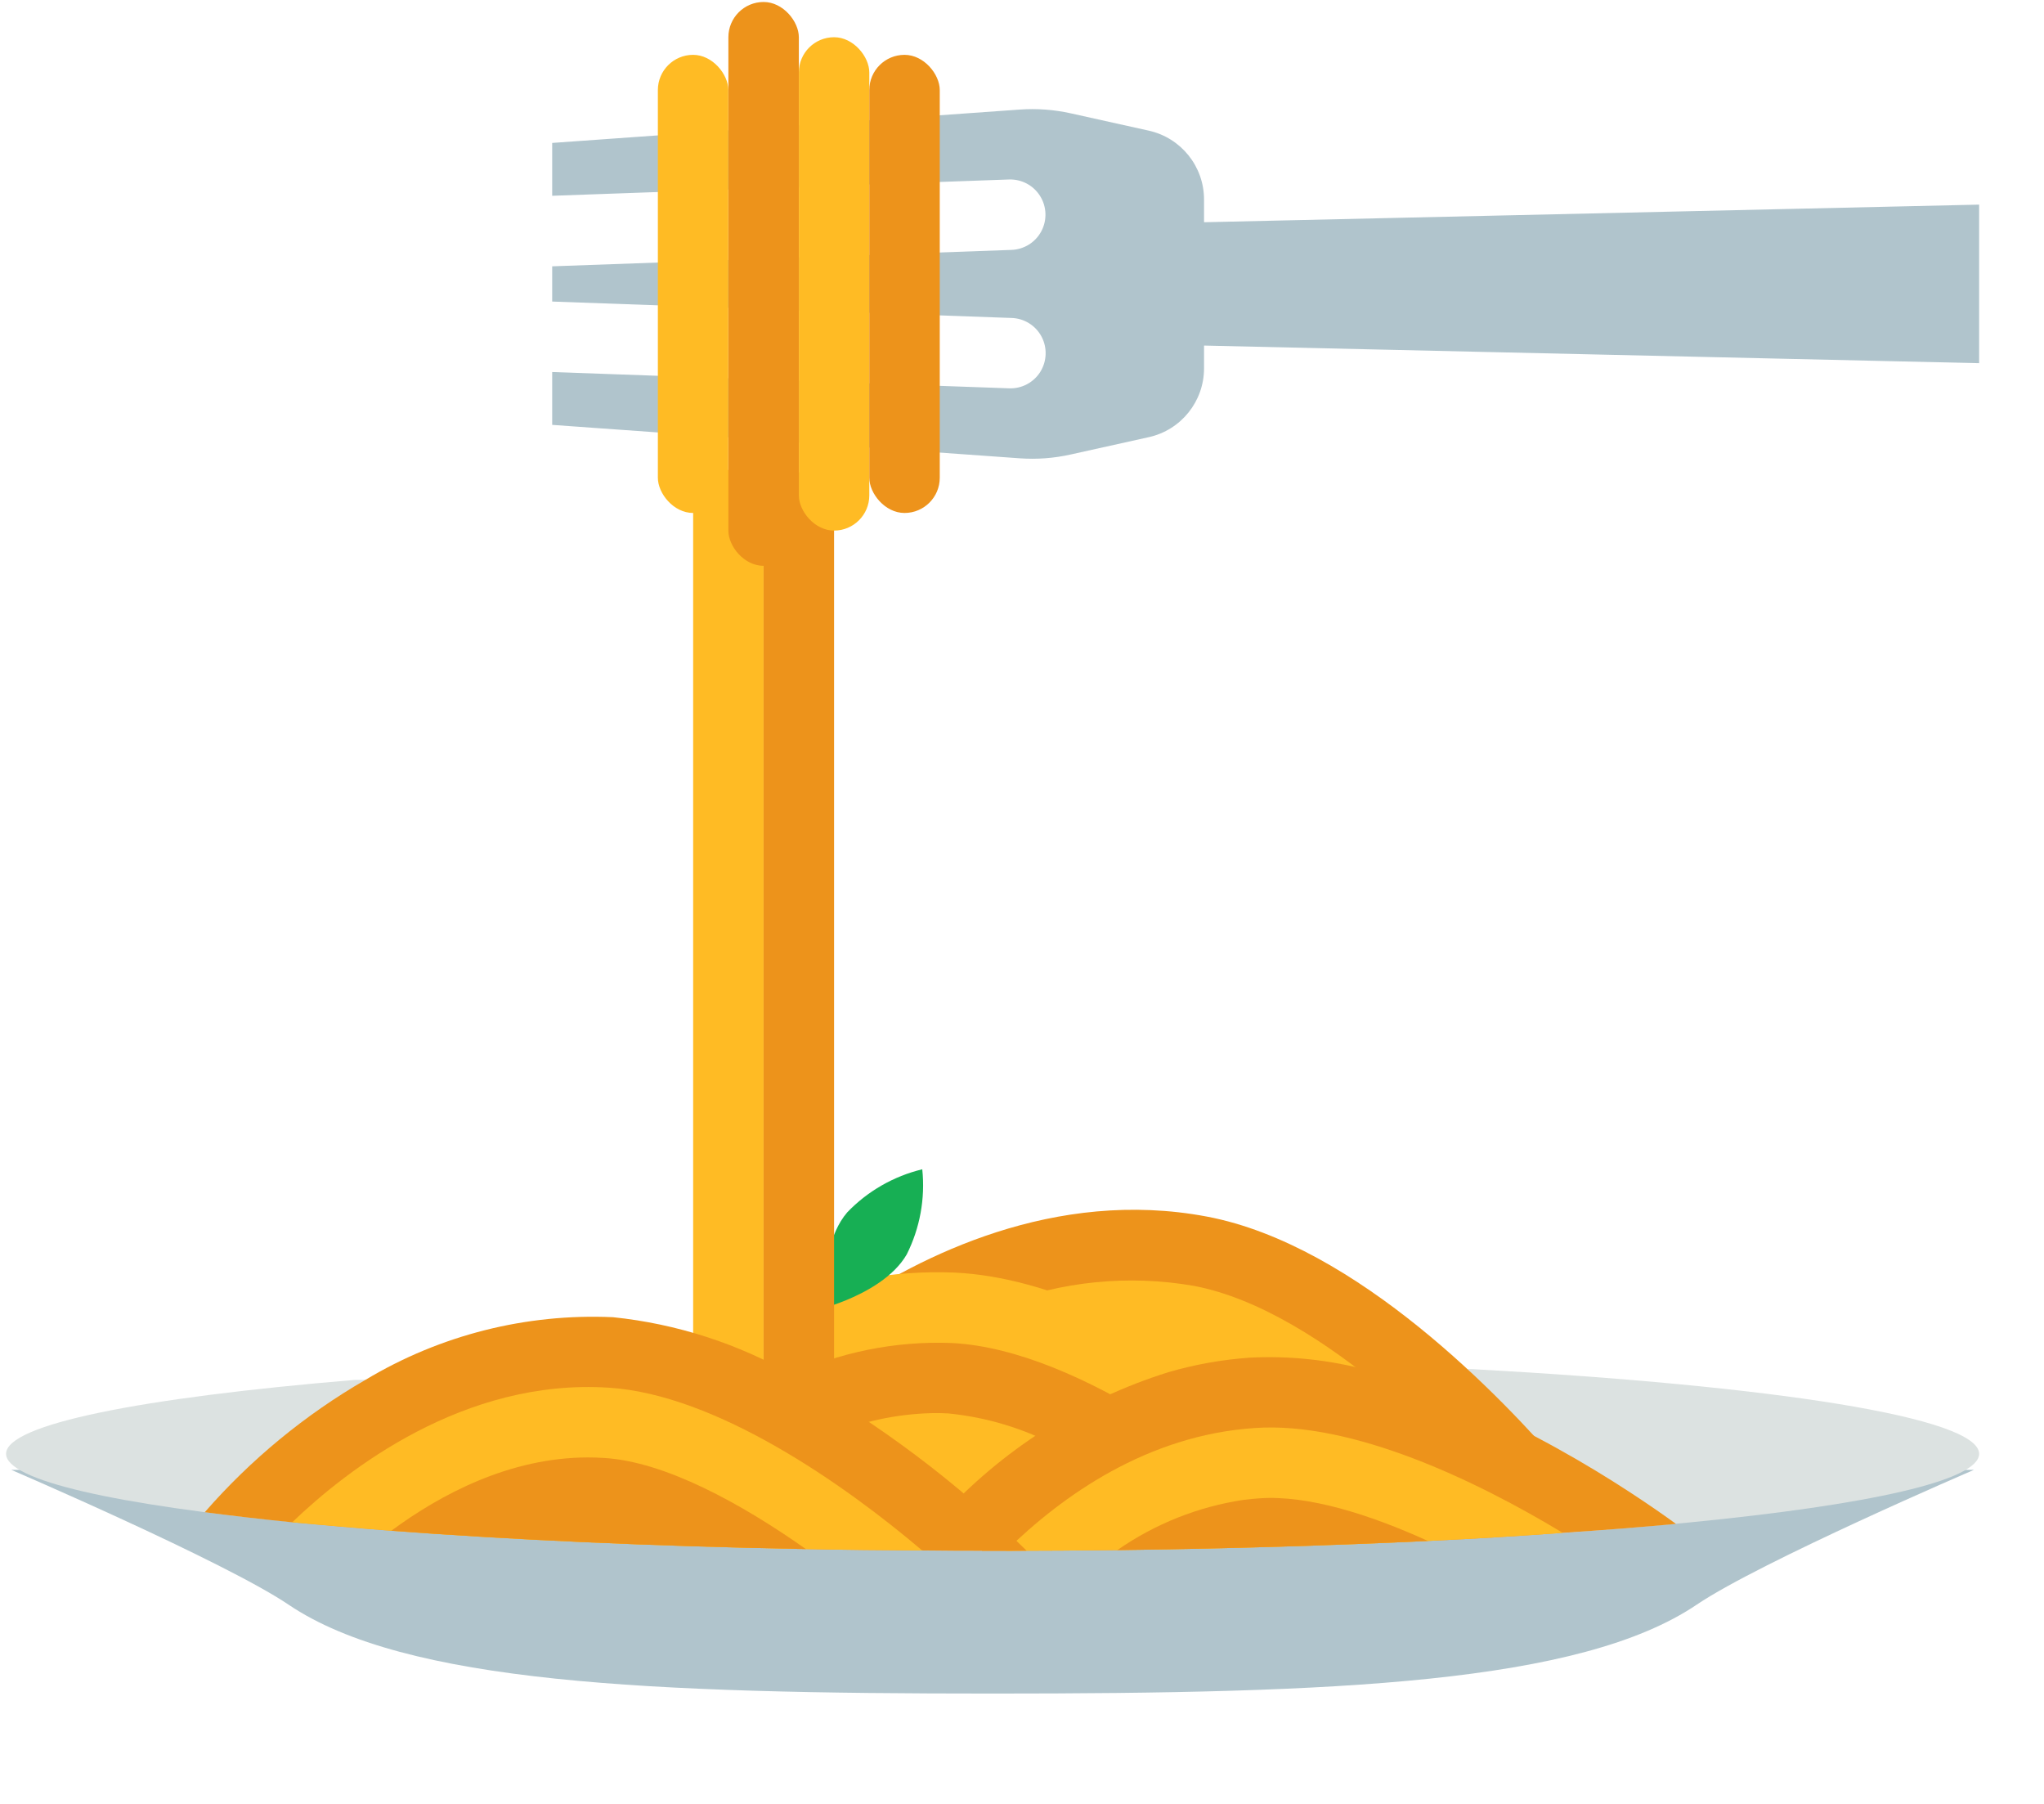 <?xml version="1.0" encoding="UTF-8"?>
<svg width="34px" height="30px" viewBox="0 0 34 30" version="1.1" xmlns="http://www.w3.org/2000/svg" xmlns:xlink="http://www.w3.org/1999/xlink">
    <title>spaghetti</title>
    <g id="Page-1" stroke="none" stroke-width="1" fill="none" fill-rule="evenodd">
        <g id="Dashboard-products" transform="translate(-655, -375)" fill-rule="nonzero">
            <g id="spaghetti" transform="translate(655.101, 375.033)">
                <path d="M32.733,24.412 C32.733,24.412 29.185,25.936 28.123,26.653 C26.182,27.964 22.121,28.132 16.41,28.132 C10.699,28.132 6.639,27.964 4.698,26.653 C3.636,25.936 0.087,24.412 0.087,24.412 L32.733,24.412 Z" id="Path" fill="#B0C4CC"></path>
                <path d="M24.384,22.736 C29.416,23.012 32.82,23.54 32.82,24.145 C32.82,25.036 25.473,25.757 16.41,25.757 C7.347,25.757 0,25.036 0,24.145 C0,23.653 2.25,23.212 5.796,22.916 L24.384,22.736 Z" id="Path" fill="#DCE2E1"></path>
                <path d="M13.918,21.729 C15.194,20.86 17.443,19.72 19.977,20.2 C22.474,20.673 24.911,23.239 25.881,24.369 L13.918,21.729 Z" id="Path" fill="#ED931B"></path>
                <path d="M22.963,23.116 C21.975,22.289 20.834,21.555 19.759,21.352 C18.673,21.163 17.555,21.274 16.527,21.674 C18.271,22.921 20.462,23.315 22.963,23.116 Z" id="Path" fill="#FFBB24"></path>
                <path d="M12.774,21.683 C13.723,21.277 14.751,21.088 15.783,21.131 C17.346,21.206 18.997,22.07 20.296,22.954 C16.878,24.943 14.256,24.824 12.774,21.683 Z" id="Path" fill="#FFBB24"></path>
                <path d="M19.117,23.587 C18.03,22.913 16.81,22.354 15.727,22.302 C14.785,22.266 13.848,22.457 12.996,22.859 C14.859,25.024 16.905,25.206 19.117,23.587 Z" id="Path" fill="#ED931B"></path>
                <path d="M17.503,24.028 C16.934,23.725 16.312,23.536 15.671,23.473 C15.58,23.468 15.491,23.466 15.403,23.468 C14.807,23.483 14.219,23.61 13.67,23.844 C15.2,25.505 16.516,25.805 17.503,24.028 Z" id="Path" fill="#FFBB24"></path>
                <path d="M13.773,21.679 C13.143,21.814 14.546,21.586 14.982,20.828 C15.201,20.391 15.291,19.9 15.24,19.413 C14.764,19.528 14.331,19.776 13.992,20.129 C13.372,20.851 13.729,22.445 13.563,21.334 L13.773,21.679 Z" id="Path" fill="#17AF54"></path>
                <path d="M9.084,6.154 L9.084,7.033 L16.863,7.589 C17.146,7.609 17.43,7.588 17.707,7.526 L19.009,7.237 C19.545,7.118 19.927,6.642 19.927,6.093 L19.927,5.714 L32.82,6.007 L32.82,3.37 L19.927,3.663 L19.927,3.285 C19.927,2.735 19.545,2.26 19.009,2.14 L17.707,1.851 C17.43,1.79 17.146,1.769 16.863,1.789 L9.084,2.344 L9.084,3.223 L16.683,2.952 C16.892,2.945 17.089,3.049 17.2,3.227 C17.311,3.404 17.319,3.627 17.221,3.812 C17.123,3.997 16.934,4.115 16.725,4.123 L9.084,4.396 L9.084,4.982 L16.725,5.255 C16.934,5.261 17.125,5.379 17.224,5.565 C17.322,5.75 17.314,5.974 17.203,6.152 C17.091,6.329 16.893,6.434 16.683,6.425 L9.084,6.154 Z" id="Path" fill="#B0C4CC"></path>
                <polyline id="Path" fill="#FFBB24" points="11.429 7.965 11.429 23.366 12.601 23.147 12.601 7.596"></polyline>
                <polygon id="Path" fill="#ED931B" points="12.601 23.147 12.601 7.965 13.773 7.682 13.773 23.958"></polygon>
                <rect id="Rectangle" fill="#FFBB24" x="10.842" y="0.879" width="1.172" height="7.619" rx="0.586"></rect>
                <rect id="Rectangle" fill="#ED931B" x="12.015" y="0" width="1.172" height="9.377" rx="0.586"></rect>
                <rect id="Rectangle" fill="#FFBB24" x="13.187" y="0.586" width="1.172" height="8.205" rx="0.586"></rect>
                <rect id="Rectangle" fill="#ED931B" x="14.359" y="0.879" width="1.172" height="7.619" rx="0.586"></rect>
                <path d="M27.777,25.31 C27.188,25.366 26.558,25.415 25.893,25.459 C25.184,25.512 24.437,25.557 23.651,25.594 C22.057,25.67 20.319,25.723 18.485,25.746 C17.878,25.752 17.26,25.758 16.633,25.758 L16.237,25.758 C15.989,25.593 15.75,25.414 15.522,25.222 C16.554,24.086 17.87,23.245 19.335,22.787 C19.775,22.659 20.228,22.578 20.686,22.546 C21.349,22.512 22.013,22.582 22.655,22.755 C24.9,23.314 27.071,24.797 27.777,25.31 Z" id="Path" fill="#ED931B"></path>
                <path d="M25.893,25.459 C25.184,25.512 24.437,25.557 23.651,25.594 C22.057,25.67 20.319,25.723 18.485,25.746 C17.878,25.752 17.26,25.758 16.633,25.758 C17.565,24.844 18.98,23.836 20.768,23.716 C22.391,23.601 24.454,24.589 25.893,25.459 Z" id="Path" fill="#FFBB24"></path>
                <path d="M23.651,25.594 C22.057,25.67 20.319,25.723 18.485,25.746 C19.111,25.31 19.829,25.024 20.583,24.911 C20.671,24.9 20.759,24.891 20.85,24.885 C21.653,24.829 22.673,25.149 23.651,25.594 Z" id="Path" fill="#ED931B"></path>
                <g id="Group" transform="translate(3.223, 21.685)">
                    <path d="M13.752,4.07 C13.565,4.073 13.377,4.073 13.187,4.073 C12.794,4.073 12.401,4.073 12.015,4.067 C11.358,4.064 10.714,4.057 10.081,4.044 C7.522,3.997 5.172,3.889 3.185,3.739 C2.602,3.695 2.051,3.645 1.536,3.599 C1.014,3.546 0.53,3.49 0.082,3.431 C0.846,2.555 1.75,1.81 2.758,1.228 C3.998,0.484 5.43,0.122 6.875,0.188 C7.934,0.298 8.958,0.629 9.881,1.16 C11.294,1.955 12.596,2.934 13.752,4.07 L13.752,4.07 Z" id="Path" fill="#ED931B"></path>
                    <path d="M12.015,4.067 C11.358,4.064 10.714,4.057 10.081,4.044 C7.522,3.997 5.172,3.889 3.185,3.739 C2.602,3.695 2.051,3.645 1.536,3.599 C2.447,2.725 4.393,1.204 6.801,1.36 C8.583,1.471 10.716,2.963 12.015,4.067 Z" id="Path" fill="#FFBB24"></path>
                    <path d="M10.081,4.044 C7.522,3.997 5.172,3.889 3.185,3.739 C4.006,3.133 5.158,2.52 6.459,2.52 C6.547,2.52 6.637,2.523 6.728,2.529 C7.733,2.59 8.996,3.279 10.081,4.044 Z" id="Path" fill="#ED931B"></path>
                </g>
            </g>
        </g>
    </g>
</svg>